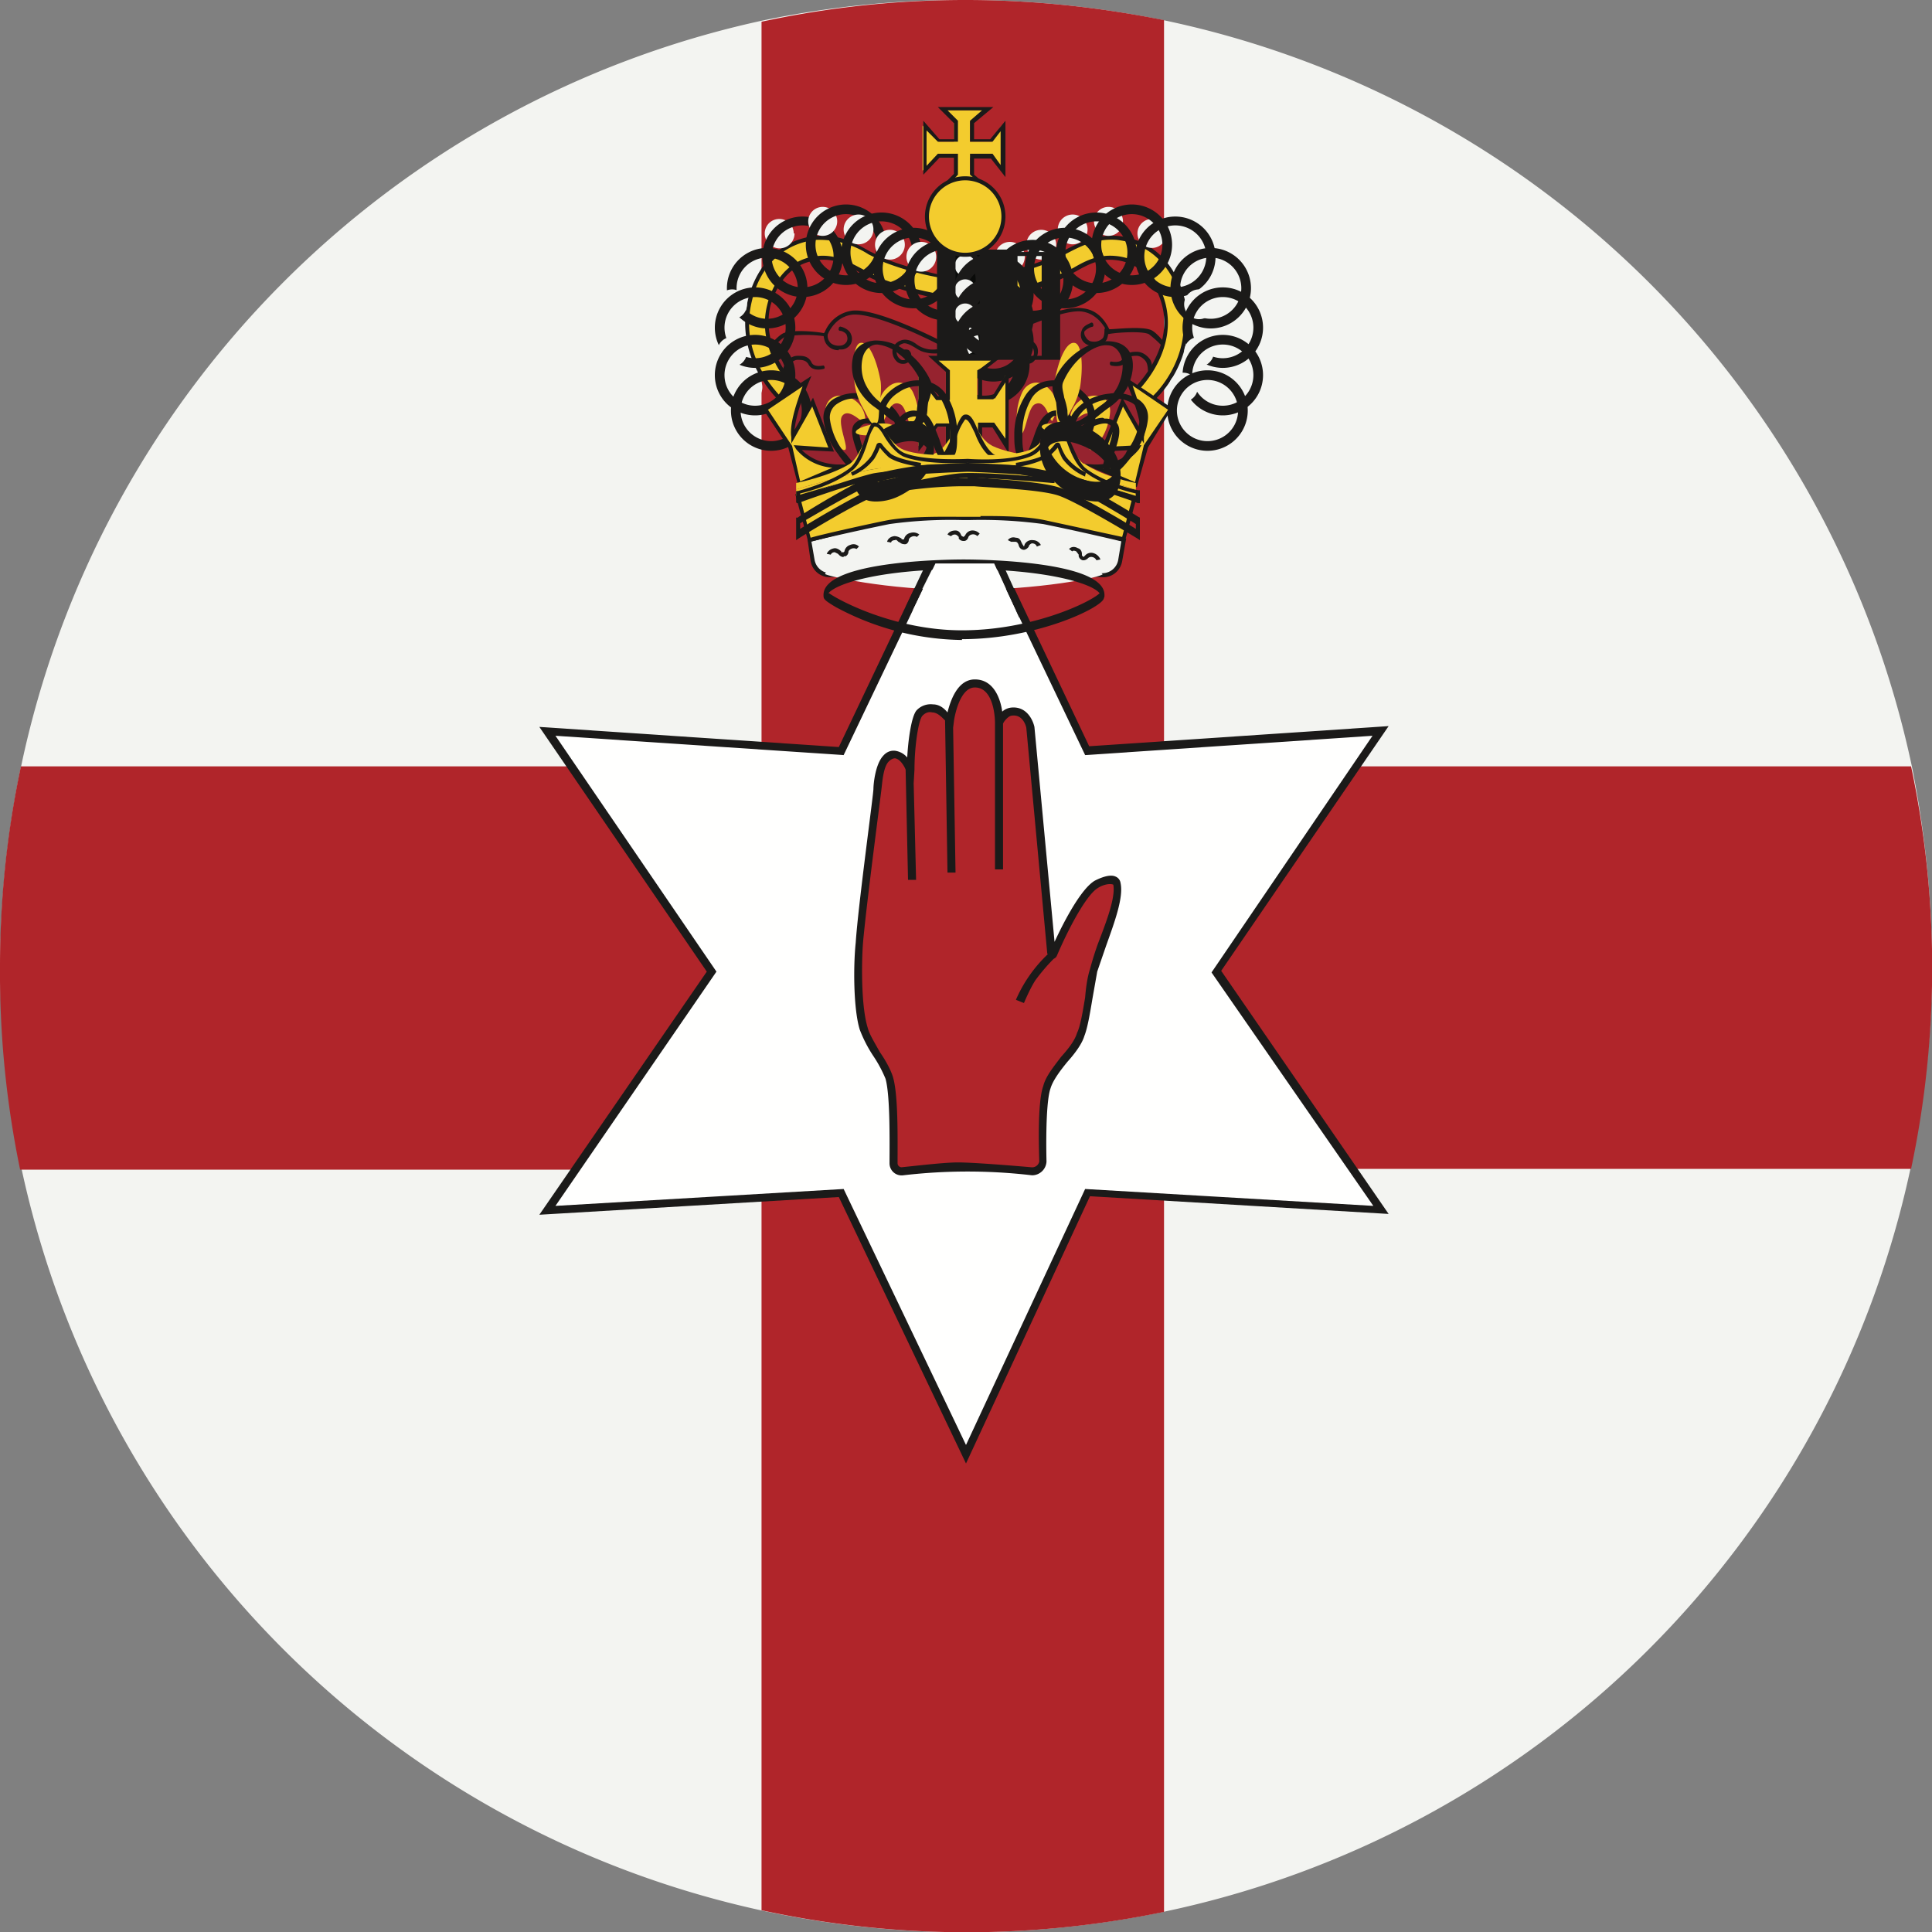 <svg xmlns="http://www.w3.org/2000/svg" width="24" height="24"><rect width="100%" height="100%" fill="#808080" stroke="none"/><g fill="none" fill-rule="evenodd"><path fill="#F3F4F1" d="M24 12c0 .87-.1 1.71-.27 2.53a12.01 12.01 0 0 1-9.28 9.22 12.02 12.02 0 0 1-5-.02 12.02 12.02 0 0 1-9.18-9.2 12.06 12.06 0 0 1-.01-5A12.02 12.02 0 0 1 9.45.26 12 12 0 0 1 12 0c.84 0 1.66.09 2.45.25a12.02 12.02 0 0 1 9.3 9.27c.16.8.25 1.63.25 2.48"/><path fill="#B0252A" d="M14.46 14.53v9.22a12.01 12.01 0 0 1-5-.02v-9.2H.25A12.05 12.05 0 0 1 0 12c0-.85.09-1.68.26-2.48h9.2V.27A11.97 11.97 0 0 1 12 0c.84 0 1.66.09 2.46.25v9.27h9.28a12.05 12.05 0 0 1 0 5h-9.28Z"/><path fill="#FFFFFE" d="m17.15 9.09-3.65.24-1.52-3.2-1.53 3.2-3.65-.24 2.04 2.98-2.04 2.96 3.65-.21L12 18.07l1.5-3.25 3.65.22-2.04-2.97 2.04-2.98"/><path fill="#1B1A19" d="M10.48 14.77 12 17.95l1.48-3.18 3.58.21-2.01-2.9 2-2.94-3.57.24-1.5-3.14-1.5 3.14-3.58-.24 2 2.93-2 2.91 3.58-.21ZM12 18.18l-1.58-3.31-3.72.22 2.08-3.02L6.7 9.03l3.72.25L11.98 6l1.55 3.27 3.72-.25-2.08 3.04 2.08 3.02-3.71-.22L12 18.18Z"/><path fill="#B0252A" d="M12.96 14.43a.14.14 0 0 1-.15.12 16.29 16.29 0 0 0-.9-.06 7 7 0 0 0-.7.06.1.1 0 0 1-.11-.1c0-.26.01-.85-.06-1.07-.05-.16-.26-.43-.31-.6-.08-.26-.08-.8-.06-1.06.04-.48.23-1.92.23-1.92s0-.28.1-.38c.17-.16.3.13.3.13s.03-.6.13-.7c.2-.18.37.1.37.1s.06-.46.3-.46c.3 0 .31.48.31.48s.07-.12.16-.13c.19-.02.23.2.23.2l.26 2.8v.02h.02c.07-.16.34-.76.54-.87.08-.05.24-.1.26-.01.05.25-.23.8-.3 1.08-.05.2-.08.63-.15.8-.08.2-.36.43-.43.64-.07.22-.04.93-.04.93"/><path fill="#1B1A19" d="m13.01 11.85-.26-2.8c0-.02-.04-.18-.18-.16-.04 0-.1.07-.11.1v1.81h-.1V8.97s0-.43-.25-.43c-.2 0-.26.41-.26.42l-.01.08.03 1.8h-.1l-.03-1.89c-.03-.03-.09-.1-.16-.1-.04-.01-.08 0-.12.04-.05.05-.1.38-.1.67l-.01.17.03 1.2h-.1l-.03-1.37c-.02-.05-.07-.13-.13-.14-.01 0-.04 0-.08.04-.07.07-.08.27-.09.34 0 .02-.19 1.45-.23 1.92-.02.28-.02.8.06 1.05.02.08.09.19.15.3.07.1.13.21.16.3.07.22.06.77.06 1.08a.05.05 0 0 0 .05.05c.2-.02.53-.06.7-.06.19 0 .68.04.91.06a.09.09 0 0 0 .1-.07c0-.06-.03-.72.05-.94.03-.12.13-.24.22-.36.09-.1.17-.2.2-.3.04-.08.07-.26.1-.44.01-.13.03-.26.06-.35a3.9 3.9 0 0 1 .1-.32c.1-.26.22-.57.19-.73-.04-.02-.13 0-.19.04-.14.08-.36.49-.51.84a.07.07 0 0 1-.04.04 2.33 2.33 0 0 0-.23.27c-.07.11-.14.28-.14.28l-.1-.04a1.73 1.73 0 0 1 .4-.57Zm-.19 2.75a6.87 6.87 0 0 0-1.6 0 .15.15 0 0 1-.17-.15c0-.25.01-.84-.05-1.05a1.6 1.6 0 0 0-.15-.28 1.66 1.66 0 0 1-.17-.33c-.08-.26-.08-.8-.05-1.08.03-.46.22-1.84.22-1.91 0-.05.02-.3.12-.41.06-.07.13-.07.17-.06a.24.24 0 0 1 .13.08c.01-.2.05-.52.12-.59a.24.24 0 0 1 .2-.07c.08 0 .14.05.18.1.04-.16.13-.41.34-.41.24 0 .32.25.34.4a.2.2 0 0 1 .11-.05c.19-.02.27.15.29.24l.25 2.67c.12-.26.33-.66.5-.76.04-.02.18-.09.26-.05a.1.1 0 0 1 .06.08c.04.18-.08.5-.18.78l-.11.32-.06.34c-.03.18-.06.36-.1.46-.03.1-.12.22-.21.32-.09.11-.18.23-.21.33-.07.2-.05.9-.05.91a.18.18 0 0 1-.18.17Z"/><path fill="#96232F" d="M14.29 4.12c-.12-.05-.53 0-.53 0s-.08-.24-.32-.27c-.31-.05-1.18.41-1.18.41l-.11-.16v-.26l-.11.13-.14-.17v.34l-.12.16s-.88-.46-1.2-.42c-.24.04-.32.28-.32.28s-.4-.05-.52 0c-.1.05-.3.35-.3.35l.33.49.1.6.27.55 2-.13v-.03l1.77.12.3-.47.05-.68.34-.49s-.2-.3-.31-.35"/><path fill="#1B1A19" d="m9.9 5.59.24.54 1.96-.14v-.02l1.79.12.29-.45.06-.7.33-.47a1.3 1.3 0 0 0-.3-.32c-.09-.04-.4-.02-.5 0h-.02v-.03s-.09-.22-.31-.25c-.3-.04-1.17.41-1.18.41l-.02.01-.14-.18v-.2l-.09.1-.1-.14v.28l-.14.18h-.02c0-.01-.86-.46-1.17-.42-.22.03-.3.25-.3.25v.02h-.02a1.62 1.62 0 0 0-.5 0c-.09.04-.24.24-.3.33l.33.48.1.6Zm.2.59-.25-.58-.1-.6-.35-.49V4.5c.02-.02.21-.3.33-.36.11-.05.43-.02.51 0a.43.43 0 0 1 .34-.28c.3-.04 1.04.34 1.18.41l.1-.14v-.4l.15.2.14-.15v.31l.1.14c.14-.07.9-.45 1.2-.4.21.02.3.2.33.26.08 0 .4-.04.52.01.11.05.3.34.32.36v.01l-.34.5-.05.68-.32.49-1.76-.12v.02l-2.04.14Z"/><path fill="#F3CC2E" d="M14.31 4.96c.03-.02.56-.51.39-1.22-.11-.45-.42-.75-.82-.78-.28-.03-.47.08-.66.18l-.2.1c-.3.13-.7.2-.71.2l.04.24a4.03 4.03 0 0 0 .99-.33c.17-.09.31-.17.51-.15.43.04.57.43.6.6.15.56-.31 1.01-.33 1.03l.2.13"/><path fill="#1B1A19" d="m14.16 4.83.15.1c.09-.08.52-.54.36-1.19-.1-.44-.4-.72-.8-.76-.26-.02-.45.08-.64.18l-.2.1a3.72 3.72 0 0 1-.7.2l.04.19a3.85 3.85 0 0 0 .96-.32c.17-.1.32-.17.53-.15.44.04.58.44.62.6.13.53-.23.95-.32 1.05Zm.16.16-.24-.16.02-.02s.47-.45.34-1c-.04-.17-.18-.54-.59-.58-.2-.02-.34.06-.5.15a2.64 2.64 0 0 1-1 .32h-.02l-.05-.28h.02s.41-.08.7-.2l.2-.1c.2-.1.4-.21.68-.19.42.04.73.34.84.8.18.73-.36 1.23-.39 1.25l-.01.01Z"/><path fill="#F3F4F1" d="M14.13 2.9a.18.18 0 1 0 .36 0 .18.18 0 0 0-.36 0"/><path fill="#1B1A19" d="M14.6 2.8a.38.38 0 1 0 0 .77.38.38 0 0 0 0-.77Zm0 .89a.5.5 0 1 1 0-1 .5.5 0 0 1 0 1Z"/><path fill="#F3F4F1" d="M13.59 2.75a.18.18 0 1 0 .36 0 .18.18 0 0 0-.36 0"/><path fill="#1B1A19" d="M14.06 2.66a.38.38 0 0 0 0 .76.38.38 0 0 0 0-.76Zm0 .88a.5.5 0 1 1 0-1 .5.5 0 0 1 0 1Z"/><path fill="#F3F4F1" d="M13.14 2.85a.18.18 0 1 0 .37 0 .18.18 0 0 0-.37 0"/><path fill="#1B1A19" d="M13.62 2.75a.38.38 0 1 0 0 .77.38.38 0 0 0 0-.77Zm0 .89a.5.5 0 1 1 0-1 .5.5 0 0 1 0 1Z"/><path fill="#F3F4F1" d="M12.75 3.04a.18.18 0 1 0 .37 0 .18.18 0 0 0-.37 0"/><path fill="#1B1A19" d="M13.23 2.95a.38.38 0 1 0 0 .77.38.38 0 0 0 0-.77Zm0 .88a.5.5 0 1 1 0-1 .5.5 0 0 1 0 1Z"/><path fill="#F3F4F1" d="M12.36 3.19a.18.18 0 1 0 .37 0 .18.18 0 0 0-.37 0"/><path fill="#1B1A19" d="M12.83 3.1a.38.38 0 1 0 0 .76.38.38 0 0 0 0-.76Zm0 .88a.5.5 0 1 1 0-1 .5.5 0 0 1 0 1Z"/><path fill="#F3F4F1" d="M14.57 3.29a.18.18 0 1 0 .36 0 .18.18 0 0 0-.36 0"/><path fill="#1B1A19" d="M15.04 3.2a.38.38 0 1 0 0 .76.38.38 0 0 0 0-.76Zm0 .88a.5.5 0 1 1 0-1 .5.5 0 0 1 0 1Z"/><path fill="#F3F4F1" d="M14.71 3.78a.18.18 0 1 0 .37 0 .18.18 0 0 0-.37 0"/><path fill="#1B1A19" d="M15.19 3.69a.38.38 0 1 0 0 .76.38.38 0 0 0 0-.76Zm0 .88a.5.5 0 0 1-.5-.5.5.5 0 1 1 .5.5Z"/><path fill="#F3F4F1" d="M14.71 4.37a.18.18 0 1 0 .37 0 .18.18 0 0 0-.37 0"/><path fill="#1B1A19" d="M15.19 4.28a.38.38 0 1 0 0 .76.38.38 0 0 0 0-.76Zm0 .88a.5.5 0 1 1 0-1 .5.5 0 0 1 0 1Z"/><path fill="#F3F4F1" d="M14.52 4.81a.18.18 0 1 0 .36 0 .18.18 0 0 0-.36 0"/><path fill="#1B1A19" d="M15 4.72a.38.38 0 1 0 0 .76.38.38 0 0 0 0-.76Zm0 .88a.5.5 0 1 1 0-1 .5.5 0 0 1 0 1Z"/><path fill="#F3F4F1" d="M12.02 6.21H12l-1.94.5.05.25a.23.23 0 0 0 .23.19L12 7.07h.01l1.67.08a.22.22 0 0 0 .23-.19l.05-.26-1.94-.49"/><path fill="#1B1A19" d="m10.08 6.73.04.23a.2.2 0 0 0 .2.16l1.7-.1 1.66.1a.2.2 0 0 0 .21-.16l.04-.24L12 6.23l-1.93.5Zm.24.44a.24.24 0 0 1-.25-.2l-.04-.28 1.93-.5v-.02l.05.01h.04v.02l1.94.49-.05.28a.24.24 0 0 1-.26.2l-1.67-.1H12l-1.67.1h-.01Z"/><path fill="#F3CC2E" d="M13.17 5.83 12 5.71h-.05l-1.14.12-.9.33.14.54s.75-.18.98-.22c.33-.05.77-.05.92-.04H12c.15 0 .62-.01.95.05.23.03 1 .21 1 .21l.14-.54-.92-.33"/><path fill="#1B1A19" d="M12.18 6.41c.21 0 .54 0 .79.05l.97.21.13-.5-.9-.31L12 5.73h-.02l-1.15.12-.89.33.13.5c.13-.04.76-.18.97-.22.3-.05.72-.04.94-.04h.2Zm-2.14.32-.16-.59.94-.33 1.13-.12H12l.05-.01 1.14.13.94.33-.16.6-.02-.01a29.88 29.88 0 0 0-.99-.22 5.75 5.75 0 0 0-.91-.05h-.1a5.56 5.56 0 0 0-.9.05 28.9 28.9 0 0 0-.99.22h-.02Z"/><path fill="#0A0B09" d="M11.8 4.44h.4V3.16h-.4z"/><path fill="#F3CC2E" d="M9.7 4.96c-.02-.02-.56-.51-.38-1.22.1-.45.41-.75.82-.78.27-.03.47.08.65.18l.21.1c.3.13.7.2.7.2l-.03.24a3.98 3.98 0 0 1-.76-.21 2.6 2.6 0 0 1-.23-.12c-.17-.09-.32-.17-.52-.15-.43.04-.57.43-.6.6-.14.56.32 1.01.34 1.03l-.2.13"/><path fill="#1B1A19" d="M10.22 2.98a.87.87 0 0 0-.08 0c-.4.04-.7.32-.8.76-.16.65.28 1.1.36 1.19l.16-.1c-.1-.1-.46-.52-.33-1.04.04-.17.19-.57.63-.61.2-.02.36.06.53.15l.23.12c.27.11.63.18.73.2l.03-.2a3.72 3.72 0 0 1-.69-.19l-.2-.1a1.13 1.13 0 0 0-.57-.18ZM9.7 4.99l-.02-.01c-.02-.02-.56-.52-.39-1.25.11-.46.43-.76.85-.8.28-.02.47.08.66.19l.21.1c.3.12.7.2.7.2h.03l-.05.29h-.03a4.02 4.02 0 0 1-.76-.22 2.62 2.62 0 0 1-.23-.11c-.17-.1-.31-.17-.5-.15-.42.04-.55.41-.6.57-.13.56.34 1 .34 1.01l.03.02L9.7 5Z"/><path fill="#F3F4F1" d="M9.87 2.9a.18.18 0 1 1-.37 0 .18.18 0 0 1 .36 0"/><path fill="#1B1A19" d="M9.97 2.8a.38.38 0 1 0 0 .77.38.38 0 0 0 0-.77Zm0 .89a.5.5 0 1 1 0-1 .5.5 0 0 1 0 1Z"/><path fill="#F3F4F1" d="M10.4 2.75a.18.18 0 1 1-.36 0 .18.18 0 0 1 .36 0"/><path fill="#1B1A19" d="M10.51 2.66a.38.38 0 0 0 0 .76.38.38 0 0 0 0-.76Zm0 .88a.5.5 0 1 1 0-1 .5.5 0 0 1 0 1Z"/><path fill="#F3F4F1" d="M10.85 2.85a.18.18 0 1 1-.37 0 .18.18 0 0 1 .37 0"/><path fill="#1B1A19" d="M10.95 2.75a.38.38 0 1 0 0 .77.38.38 0 0 0 0-.77Zm0 .89a.5.5 0 1 1 0-1 .5.5 0 0 1 0 1Z"/><path fill="#F3F4F1" d="M11.24 3.04a.18.18 0 1 1-.37 0 .18.18 0 0 1 .37 0"/><path fill="#1B1A19" d="M11.35 2.95a.38.38 0 1 0 0 .77.38.38 0 0 0 0-.77Zm0 .88a.5.5 0 1 1 0-1 .5.5 0 0 1 0 1Z"/><path fill="#F3F4F1" d="M11.63 3.19a.18.18 0 1 1-.37 0 .18.18 0 0 1 .37 0"/><path fill="#1B1A19" d="M11.74 3.1a.38.38 0 1 0 0 .76.38.38 0 0 0 0-.76Zm0 .88a.5.5 0 1 1 0-1 .5.5 0 0 1 0 1Z"/><path fill="#F3F4F1" d="M12.16 4.23a.17.17 0 1 1-.35 0 .17.17 0 0 1 .35 0"/><path fill="#1B1A19" d="M12.29 4.16a.38.38 0 1 0 0 .75.38.38 0 0 0 0-.75Zm0 .87a.5.5 0 1 1 0-1 .5.5 0 0 1 0 1Z"/><path fill="#F3F4F1" d="M12.12 3.3a.13.13 0 1 1-.26 0 .13.13 0 0 1 .26 0"/><path fill="#1B1A19" d="M12.34 3.31a.34.34 0 0 0 0 .68.34.34 0 0 0 0-.68Zm0 .84a.5.5 0 1 1 0-1 .5.5 0 0 1 0 1Z"/><path fill="#F3F4F1" d="M12.12 3.6a.13.13 0 1 1-.26 0 .13.13 0 0 1 .26 0"/><path fill="#1B1A19" d="M12.34 3.6a.34.34 0 0 0 0 .68.34.34 0 0 0 0-.67Zm0 .85a.5.5 0 1 1 0-1 .5.5 0 0 1 0 1Z"/><path fill="#F3F4F1" d="M12.12 3.9a.13.13 0 1 1-.26 0 .13.13 0 0 1 .26 0"/><path fill="#1B1A19" d="M12.34 3.9a.34.34 0 1 0 0 .68.34.34 0 0 0 0-.68Zm0 .84a.5.5 0 1 1 0-1 .5.5 0 0 1 0 1Z"/><path fill="#F3F4F1" d="M9.42 3.29a.18.18 0 1 1-.36 0 .18.18 0 0 1 .36 0"/><path fill="#1B1A19" d="M9.53 3.2a.38.38 0 1 0 0 .76.38.38 0 0 0 0-.76Zm0 .88a.5.5 0 1 1 0-1 .5.5 0 0 1 0 1Z"/><path fill="#F3F4F1" d="M9.28 3.78a.18.18 0 1 1-.37 0 .18.18 0 0 1 .37 0"/><path fill="#1B1A19" d="M9.38 3.69a.38.38 0 1 0 0 .76.38.38 0 0 0 0-.76Zm0 .88a.5.5 0 1 1 0-1 .5.5 0 0 1 0 1Z"/><path fill="#F3F4F1" d="M9.28 4.37a.18.18 0 1 1-.37 0 .18.18 0 0 1 .37 0"/><path fill="#1B1A19" d="M9.38 4.28a.38.38 0 1 0 0 .76.38.38 0 0 0 0-.76Zm0 .88a.5.5 0 1 1 0-1 .5.5 0 0 1 0 1Z"/><path fill="#F3F4F1" d="M9.47 4.81a.18.18 0 1 1-.37 0 .18.18 0 0 1 .37 0"/><path fill="#1B1A19" d="M9.58 4.72a.38.38 0 1 0 0 .76.38.38 0 0 0 0-.76Zm0 .88a.5.5 0 1 1 0-1 .5.5 0 0 1 0 1Z"/><path fill="#F3CC2E" d="M11.66 4.43h.16v-1.3h-.16z"/><path fill="#1B1A19" d="M11.87 4.4h.53V3.17h-.53v1.25Zm-.23.06h1V3.1h-1v1.35Z"/><path fill="#F3CC2E" d="M12.2 4.45h.16v-1.3h-.16z"/><path fill="#1B1A19" d="M12.4 4.42h.54V3.18h-.53v1.24Zm-.23.05h1V3.13h-1v1.34Z"/><path fill="#F3CC2E" d="M12.32 1.76h-.27v-.25l.22-.14h-.56l.14.14v.25h-.19l-.2-.2v.56l.2-.16h.2v.2l-.15.2h.56l-.22-.2v-.2h.27l.12.16v-.56l-.12.2"/><path fill="#1B1A19" d="M11.77 2.3h.43l-.15-.13v-.26h.28l.1.14v-.42l-.1.13h-.28V1.5l.15-.13h-.43l.13.13v.26h-.25l-.14-.14v.44l.14-.15h.25v.26l-.13.14Zm.57.06h-.69l.2-.2v-.2h-.18l-.2.21V1.5l.2.23h.18v-.2l-.2-.2h.69l-.24.2v.2h.2l.19-.23v.7l-.18-.23h-.21v.2l.24.2Z"/><path fill="#F3CC2E" d="M12.45 2.69a.47.47 0 1 1-.94 0 .47.47 0 0 1 .94 0"/><path fill="#1B1A19" d="M11.99 2.24a.45.45 0 1 0 0 .9.45.45 0 0 0 0-.9Zm0 .95a.5.5 0 1 1 0-1 .5.5 0 0 1 0 1Z"/><path fill="#F3CC2E" d="M12.34 4.96h-.2V4.6l.25-.13h-.8l.16.13v.36h-.1l-.24-.3v.88l.23-.24h.11v.3l-.16.2h.8l-.24-.2v-.3h.2l.14.24v-.88l-.15.3"/><path fill="#1B1A19" d="M11.66 5.74h.66l-.17-.13v-.36h.2l.14.2v-.7l-.13.2h-.21V4.6l.16-.12h-.65l.14.12v.37h-.17l-.17-.22v.73l.17-.22h.17v.36l-.14.13Zm.8.05h-.93l.22-.2V5.3h-.1l-.24.31V4.6l.24.32h.1v-.3l-.22-.2h.93l-.26.2v.3h.13l.2-.33v1.04l-.2-.32h-.13v.29l.26.2Z"/><path fill="#F3CC2E" d="m9.91 5.56.42.03-.23-.6-.25.44c-.03-.22.18-.7.18-.7l-.52.35.3.47.12.47.52-.22s-.35.02-.54-.24"/><path fill="#1B1A19" d="m9.54 5.09.3.45.1.44.4-.17a.65.65 0 0 1-.45-.23l-.03-.05.43.03-.2-.51-.26.46v-.08c-.03-.17.09-.49.14-.63l-.43.29Zm.38.96-.13-.5-.32-.48.61-.4-.03.07s-.16.37-.18.6l.23-.4.26.67-.4-.02c.2.2.48.18.49.18h.14l-.67.28Z"/><path fill="#F3CC2E" d="M13.06 5.77s-.86-.06-1.14-.05c-.26.02-.98.15-.98.15v-.08s.42-.03.7-.17c.17-.1.28-.45.35-.45.12 0 .14.27.34.37.25.12.74.15.74.15v.08"/><path fill="#1B1A19" d="M10.97 6.03v.03c.14-.03.72-.16.95-.18.26-.02.98.04 1.12.06v-.05a1.8 1.8 0 0 1-.72-.2c-.1-.07-.17-.2-.21-.31-.05-.1-.08-.17-.12-.17a.72.72 0 0 0-.09.17c-.06.16-.14.35-.26.42a1.7 1.7 0 0 1-.67.23Zm-.06.11.01-.17h.02s.41-.05.68-.22c.1-.07.18-.26.24-.4s.09-.2.13-.2c.07-.01.11.08.16.2.05.1.1.22.19.29.24.16.73.19.73.19h.03L13.1 6h-.03s-.86-.08-1.14-.06c-.25.02-.97.2-.98.2h-.03Z"/><path fill="#F3CC2E" d="M10.75 5.24c0 .07-.2-.2-.29-.07-.06.1.1.42.03.42-.06 0-.11-.12-.14-.17a.75.75 0 0 1-.1-.3c0-.13.09-.23.24-.2a.31.31 0 0 1 .26.32"/><path fill="#1B1A19" d="M10.63 4.95a.38.38 0 0 0-.22.06.2.2 0 0 0-.1.2c.01.08.05.25.17.4l.03.03c.04.05.13.17.19.18l-.05-.2c-.05-.14-.1-.29-.03-.36a.2.2 0 0 1 .13-.06c.1-.02.24.05.33.1l.05.04c-.01-.2-.19-.35-.44-.38a.56.56 0 0 0-.06 0Zm.07.94c-.1 0-.18-.1-.27-.22l-.02-.03a.88.88 0 0 1-.18-.43.27.27 0 0 1 .12-.25.53.53 0 0 1 .36-.07c.3.03.51.23.51.47a.05.05 0 0 1-.03.05c-.04.02-.09 0-.17-.05-.08-.05-.18-.1-.26-.1a.1.1 0 0 0-.07.04c-.04.05 0 .2.05.31.04.13.07.21.03.25a.09.09 0 0 1-.07.03Z"/><path fill="#F3CC2E" d="M10.96 5.22c.04.06.07-.27.22-.2.1.04.12.41.2.37.04-.02.03-.16.03-.21a.75.75 0 0 0-.07-.31c-.06-.12-.2-.16-.31-.06a.31.31 0 0 0-.07.4"/><path fill="#1B1A19" d="m11.36 5.1.08.01c.12.04.17.2.23.35.02.07.06.17.09.2.04-.03.04-.18.04-.24v-.05a.85.85 0 0 0-.12-.43.31.31 0 0 0-.22-.14.41.41 0 0 0-.29.07c-.2.12-.24.33-.12.52l.02-.05c.05-.08.11-.2.22-.23a.21.21 0 0 1 .07-.01Zm.4.63a.1.1 0 0 1-.03 0c-.07-.03-.1-.1-.15-.25-.04-.12-.1-.28-.18-.3a.12.12 0 0 0-.08 0c-.07.01-.12.11-.16.19-.04.07-.06.1-.11.11a.07.07 0 0 1-.07-.03c-.16-.22-.1-.48.14-.64a.52.52 0 0 1 .36-.08.4.4 0 0 1 .28.18.92.92 0 0 1 .13.5c0 .14 0 .27-.1.3a.1.1 0 0 1-.03.02Z"/><path fill="#F3CC2E" d="M10.94 4.74c.01.08 0 .18-.01.25-.02.15 0 .27-.06.28-.06 0-.08-.08-.16-.22a.83.83 0 0 1-.09-.26c-.04-.28-.01-.52.07-.53.1-.02.2.2.25.48"/><path fill="#1B1A19" d="M10.9 4.28h-.01c-.06 0-.14.05-.17.15a.5.5 0 0 0 .04.36.64.64 0 0 0 .22.24l.14.1c.09.08.13.12.2.11.06 0 .06-.07.07-.14a.7.7 0 0 1 .03-.17c.02-.06.05-.13.02-.19a.9.9 0 0 0-.27-.34.49.49 0 0 0-.27-.12Zm.4 1.01c-.13 0-.2-.05-.3-.13a2.9 2.9 0 0 0-.13-.1.68.68 0 0 1-.23-.27.53.53 0 0 1-.04-.37c.03-.11.13-.18.27-.19a.62.62 0 0 1 .41.15c.12.09.22.22.28.35.03.07.01.14-.01.21l-.02.06a.88.88 0 0 0-.01.1c-.01.1-.02.18-.19.2a.5.5 0 0 1-.03 0Z"/><path fill="#F3CC2E" d="M11.1 5.3c0 .03-.1.08-.23.1-.13.02-.24 0-.24-.03 0-.04.1-.08.22-.1.13-.02.24-.01.25.03"/><path fill="#1B1A19" d="M11.31 5.48a.57.57 0 0 0-.22.05c-.26.11-.38.32-.4.38.02.04.17.14.43.03.24-.1.37-.3.39-.38-.02-.03-.09-.08-.2-.08Zm-.42.75a.4.4 0 0 1-.1-.01c-.11-.03-.18-.13-.18-.28-.03-.35.28-.58.47-.66.18-.07.5-.11.52.24.03.36-.28.58-.47.66a.65.65 0 0 1-.24.05Z"/><path fill="#F3CC2E" d="m14.13 5.56-.42.03.23-.6.25.44c.03-.22-.18-.7-.18-.7l.52.35-.3.47-.12.47-.52-.22s.35.02.54-.24"/><path fill="#1B1A19" d="m13.7 5.82.4.17.11-.46.3-.44-.44-.3c.05.15.17.47.14.64v.08l-.26-.46-.2.5.43-.02-.03.05a.65.65 0 0 1-.45.24Zm.42.23-.67-.29.14.01s.3.02.48-.18l-.4.02.27-.67.23.4c-.02-.23-.18-.6-.18-.6l-.03-.07.6.4-.3.49-.14.5Z"/><path fill="#F3CC2E" d="M13.29 5.24c0 .07.2-.2.29-.07.06.1-.1.42-.03.42.06 0 .12-.12.15-.17a.75.75 0 0 0 .09-.3c.01-.13-.09-.23-.24-.2a.31.31 0 0 0-.26.32"/><path fill="#1B1A19" d="M13.72 5.2h.02a.2.2 0 0 1 .13.05c.07.08.02.23-.03.38-.02.06-.06.16-.05.19.06 0 .15-.13.19-.18L14 5.6a.81.81 0 0 0 .16-.4.2.2 0 0 0-.09-.19.42.42 0 0 0-.29-.05c-.24.02-.42.18-.44.38l.06-.03c.09-.05.2-.12.3-.12Zm.07.69a.09.09 0 0 1-.07-.03c-.04-.04-.01-.12.03-.25.04-.11.1-.26.05-.32a.1.1 0 0 0-.07-.03c-.08 0-.19.05-.27.1-.07.04-.12.07-.16.05a.05.05 0 0 1-.04-.05c0-.24.22-.44.52-.47a.53.53 0 0 1 .36.07c.09.06.13.15.12.25a.87.87 0 0 1-.2.46c-.09.11-.17.22-.27.22Z"/><path fill="#F3CC2E" d="M13.08 5.22c-.04.06-.07-.27-.22-.2-.1.04-.12.41-.19.37-.05-.02-.04-.16-.04-.21a.75.75 0 0 1 .07-.31c.06-.12.2-.16.31-.06a.31.31 0 0 1 .07.4"/><path fill="#1B1A19" d="M13.1 4.8a.31.31 0 0 0-.28.14.86.86 0 0 0-.12.43v.05c0 .06 0 .2.04.23.03-.02.06-.12.09-.19.05-.15.1-.3.23-.35a.23.23 0 0 1 .15 0c.1.03.17.14.21.23l.03.05c.12-.19.07-.4-.13-.52a.43.43 0 0 0-.22-.07Zm-.36.93a.1.1 0 0 1-.04-.01c-.09-.04-.1-.17-.1-.3v-.05a.92.92 0 0 1 .14-.46.4.4 0 0 1 .28-.18.52.52 0 0 1 .36.08c.24.16.3.42.13.64a.07.07 0 0 1-.06.03c-.05 0-.07-.04-.11-.11-.04-.08-.1-.18-.17-.2a.12.12 0 0 0-.08 0c-.07.03-.13.2-.17.31-.05.14-.09.22-.15.24a.1.1 0 0 1-.03 0Z"/><path fill="#F3CC2E" d="M13.1 4.74c-.01.08 0 .18.01.25.02.15 0 .27.06.28.06 0 .08-.08.16-.22a.83.83 0 0 0 .09-.26c.04-.28.01-.52-.07-.53-.1-.02-.2.2-.25.48"/><path fill="#1B1A19" d="M13.21 4.74c-.03.06 0 .13.01.2a.9.9 0 0 1 .04.16c0 .07.01.14.08.14.05 0 .1-.03.2-.1l.13-.1a.65.65 0 0 0 .22-.25c.13-.3.01-.5-.13-.5-.14-.02-.42.15-.55.45Zm.14.55a.5.5 0 0 1-.03 0c-.17 0-.18-.08-.19-.19l-.01-.1-.02-.06c-.02-.07-.04-.14-.01-.2.1-.26.4-.52.7-.5.3.02.34.3.22.56a.68.68 0 0 1-.23.26 2.9 2.9 0 0 0-.13.1c-.1.08-.17.13-.3.13Z"/><path fill="#F3CC2E" d="M13.16 5.82c-.26-.04-1.06-.08-1.16-.09-.1 0-.9.05-1.16.1-.25.04-.95.25-.95.25v.08s.72-.22.97-.26c.27-.04 1.09-.06 1.15-.06.06 0 .87.02 1.14.06.25.04.96.26.96.26v-.08s-.7-.21-.95-.26"/><path fill="#1B1A19" d="M12.02 5.93h.08c.23.02.84.05 1.07.13.22.08.8.42.94.51v-.06c-.11-.07-.7-.43-.93-.51a7.72 7.72 0 0 0-1.16-.19c-.18.02-.9.1-1.15.19-.22.08-.82.44-.93.5v.07c.14-.09.71-.43.93-.51.23-.08.84-.11 1.07-.12h.08Zm-2.13.78v-.28h.02c.03-.03.7-.44.95-.53.26-.1 1-.17 1.14-.19h.05c.2.02.9.1 1.14.19.25.09.92.5.95.52l.02.01v.28l-.03-.02s-.72-.44-.97-.53c-.22-.08-.83-.1-1.06-.12h-.16a5.4 5.4 0 0 0-1.06.12c-.25.09-.95.52-.96.53l-.03.02Z"/><path fill="#F3CC2E" d="M13.46 5.76c-.16-.11-.22-.48-.29-.5-.12-.01-.18.25-.38.33-.27.1-.77.05-.77.05s-.52.05-.79-.05c-.2-.08-.25-.35-.37-.33-.07.01-.14.38-.3.5-.26.16-.67.24-.67.24v.08s.7-.21.95-.25c.28-.05 1.18-.08 1.18-.08s.86.03 1.14.08c.25.04.95.25.95.25V6s-.39-.07-.64-.24"/><path fill="#1B1A19" d="M12.02 5.8c.04 0 .88.03 1.16.08.22.05.79.24.93.29v-.04c-.09-.02-.42-.1-.65-.28-.1-.08-.17-.25-.22-.4-.02-.06-.05-.14-.07-.15-.04 0-.08.04-.13.13-.06.09-.13.2-.24.24-.27.11-.76.08-.78.08-.02 0-.53.03-.8-.08-.1-.05-.18-.16-.23-.24-.05-.09-.09-.14-.13-.13a.6.6 0 0 0-.07.15c-.04.14-.1.32-.21.4-.23.18-.56.26-.64.28v.04c.14-.05.69-.24.91-.29.28-.05 1.14-.08 1.17-.08Zm-2.13.44V6.1h.02s.4-.1.64-.28c.1-.07.15-.25.2-.38.04-.1.06-.18.1-.19.07-.01.12.07.18.15.05.09.11.19.21.23.26.1.78.07.78.07.01 0 .5.04.76-.07.1-.04.16-.14.22-.22.06-.1.1-.17.18-.16.04.01.07.08.1.2.06.12.12.3.21.37.25.19.64.27.65.27h.02v.16h-.03c0-.01-.71-.25-.96-.3-.28-.06-1.14-.09-1.15-.09 0 0-.89.03-1.16.09-.25.05-.93.29-.94.3H9.9Z"/><path fill="#F3CC2E" d="M12.94 5.3c0 .03.1.08.23.1.13.02.24 0 .24-.03 0-.04-.1-.08-.22-.1-.13-.02-.24-.01-.25.03"/><path fill="#1B1A19" d="M13.02 5.56a.7.7 0 0 0 .39.38c.26.1.4.01.42-.05a.73.73 0 0 0-.4-.36c-.25-.1-.39-.02-.41.03Zm.6.67a.65.65 0 0 1-.23-.05.88.88 0 0 1-.33-.24.58.58 0 0 1-.14-.42c0-.15.07-.24.19-.27a.52.52 0 0 1 .34.04c.12.05.24.13.32.23a.58.58 0 0 1 .15.42c-.01.15-.08.25-.2.28a.4.4 0 0 1-.1.01Z"/><path fill="#1B1A19" d="M13.48 5.92a.7.7 0 0 1-.28-.22.8.8 0 0 1-.06-.14.98.98 0 0 1-.12.12 1.1 1.1 0 0 1-.4.12v-.05s.27-.04.37-.11a1 1 0 0 0 .12-.13.04.04 0 0 1 .04-.01.04.04 0 0 1 .02.02.7.7 0 0 0 .07.15.66.66 0 0 0 .25.2l-.01.04m-2.89 0-.02-.04a.66.66 0 0 0 .25-.2.83.83 0 0 0 .07-.15.04.04 0 0 1 .06-.01.86.86 0 0 0 .12.13c.1.07.37.11.37.11v.05c-.02 0-.29-.04-.4-.12a.97.97 0 0 1-.11-.12.81.81 0 0 1-.07.14.7.7 0 0 1-.27.21"/><path fill="#F3F4F1" d="M13.7 7.13c0 .04-.8.2-1.75.2s-1.7-.18-1.7-.2c0-.09.77-.16 1.72-.16s1.72.07 1.72.16"/><path fill="#1B1A19" d="M10.3 7.37c.14.1.83.46 1.65.46.86 0 1.58-.34 1.71-.46-.1-.13-.7-.3-1.69-.3-.96 0-1.56.16-1.68.3Zm1.65.58a3.38 3.38 0 0 1-1.57-.41c-.15-.09-.15-.1-.15-.15 0-.44 1.67-.44 1.74-.44.07 0 1.75 0 1.75.44v.02l-.01.03c-.05.12-.84.5-1.76.5Zm-1.53-3.6a.18.18 0 0 1-.15-.07c-.04-.05-.04-.13-.04-.14l.03-.02c.01 0 .02.01.02.03 0 .02 0 .07.03.1 0 .01.06.06.15.04a.1.1 0 0 0 .06-.05.09.09 0 0 0 0-.07c0-.03-.06-.06-.08-.06a.02.02 0 0 1-.02-.03.02.02 0 0 1 .03-.02c.01 0 .1.03.12.09a.14.14 0 0 1 0 .12.14.14 0 0 1-.1.07.26.26 0 0 1-.05 0m3.17-.04a.26.26 0 0 1-.06-.01.14.14 0 0 1-.09-.07.14.14 0 0 1 0-.12c.02-.06.1-.08.11-.09a.02.02 0 0 1 .03.02.02.02 0 0 1-.01.03c-.02 0-.08.03-.1.06a.09.09 0 0 0 .02.07.1.1 0 0 0 .06.05c.09.02.14-.03.15-.04.02-.03.02-.08.02-.1 0-.02.01-.03.03-.03l.02.02c0 .01 0 .1-.03.14a.18.18 0 0 1-.15.07m-3.85.37-.02-.02s0-.08.03-.12c.02-.04.07-.11.16-.11.06 0 .13 0 .17.08.03.07.14.04.15.04a.03.03 0 0 1 .01.04s-.15.05-.2-.06c-.03-.04-.06-.05-.13-.05-.06 0-.1.06-.12.08a.2.2 0 0 0-.02.1l-.03.01m1.48-.14a.11.11 0 0 1-.09-.04.17.17 0 0 1-.04-.15.16.16 0 0 1 .1-.1c.07-.03.15.01.2.05a.34.34 0 0 0 .24.06.02.02 0 1 1 .01.05s-.1.01-.2-.03a.61.61 0 0 1-.07-.04c-.05-.03-.12-.07-.16-.05a.1.1 0 0 0-.07.08.11.11 0 0 0 .03.1c.02.02.04.03.07.02a.06.06 0 0 0 .03-.05v-.03h-.04a.03.03 0 0 1-.02-.04s.04-.02.08 0c.01.01.03.03.03.06a.1.1 0 0 1-.1.11m3.07.1c-.02 0-.03-.01-.03-.02 0 0 0-.06-.02-.1-.01-.02-.06-.08-.12-.08-.07 0-.1.01-.12.06-.05.1-.2.06-.2.06a.03.03 0 0 1 0-.05s.12.03.15-.04c.04-.07.1-.08.17-.08.09 0 .15.07.17.1.03.06.02.12.02.13 0 0 0 .02-.02.02m-1.52-.1a.1.1 0 0 1-.1-.1c0-.04.01-.06.02-.07.04-.02.08 0 .09 0v.03a.03.03 0 0 1-.02.02h-.04v.01a.06.06 0 0 0 .03.06c.02 0 .05 0 .07-.02a.11.11 0 0 0 .02-.1.1.1 0 0 0-.07-.08c-.04-.02-.1.02-.16.05a.61.61 0 0 1-.07.03c-.1.05-.2.03-.2.03a.02.02 0 0 1-.02-.02.02.02 0 0 1 .03-.02s.08.01.18-.03l.06-.03c.06-.04.14-.08.2-.06.05.02.09.06.1.11.01.05 0 .1-.04.15a.11.11 0 0 1-.08.04m-1.54 2.24a.08.08 0 0 1-.05-.02.21.21 0 0 1-.02-.01c-.02-.02-.03-.03-.04-.02-.04 0-.05.02-.05.03l-.05-.01s.01-.06.09-.07c.04 0 .07.02.09.03v.01h.03V6.7a.1.1 0 0 1 .08-.08.12.12 0 0 1 .11.02l-.03.03a.07.07 0 0 0-.07 0 .06.06 0 0 0-.03.03c0 .04-.03.06-.04.06a.06.06 0 0 1-.02 0m.74-.04a.07.07 0 0 1-.06-.03v-.02c-.02-.02-.03-.03-.05-.03-.03 0-.04.02-.05.02l-.04-.02s.02-.05.1-.05c.04 0 .06.03.07.06l.01.01.02.01.02-.02a.1.1 0 0 1 .08-.06.12.12 0 0 1 .1.04l-.03.03.02-.01-.02.01a.07.07 0 0 0-.07-.02.06.06 0 0 0-.04.03c-.01.04-.04.05-.05.05m.74.11c-.03 0-.05-.02-.06-.04l-.01-.03c-.01-.02-.02-.03-.04-.03h-.05l-.04-.02s.03-.05.1-.03c.05 0 .06.04.07.06l.01.02.02.03.01-.03a.1.1 0 0 1 .1-.05c.07 0 .1.06.1.06l-.05.02s-.01-.04-.06-.04c-.01 0-.04.02-.04.04-.02.03-.05.04-.06.04m.9.13a.07.07 0 0 0-.05-.04.06.06 0 0 0-.05.01c-.03.03-.05.03-.07.03a.07.07 0 0 1-.05-.05.3.3 0 0 1 0-.02l-.03-.04c-.04-.02-.05 0-.05 0l-.04-.03s.04-.05.11-.01c.04.01.05.05.05.07v.02l.02.02.02-.02a.1.1 0 0 1 .1-.03c.07.02.09.08.09.08l-.05.01m-3.14-.04a.08.08 0 0 1-.05-.02.28.28 0 0 1-.02-.02l-.04-.02c-.04 0-.05.03-.05.03l-.05-.01s.02-.06.1-.07c.03 0 .06.02.08.04a.23.23 0 0 0 0 .01h.03l.01-.01a.1.1 0 0 1 .07-.08c.07-.03.11.02.11.02l-.03.03a.07.07 0 0 0-.07 0 .06.06 0 0 0-.03.03c0 .04-.03.06-.04.06a.06.06 0 0 1-.02 0"/><path fill="#FFFFFE" d="m11.3 7.56.26-.57"/><path fill="#1B1A19" d="m11.34 7.58-.09-.04.27-.57h.11l-.3.6"/><path fill="#FFFFFE" d="m12.7 7.65-.3-.67"/><path fill="#1B1A19" d="m12.66 7.67-.32-.7h.1l.3.66-.08.04"/><path fill="#FFFFFE" d="m12.62 7.59-1.28-.01.28-.58h.73l.27.59"/></g></svg>
